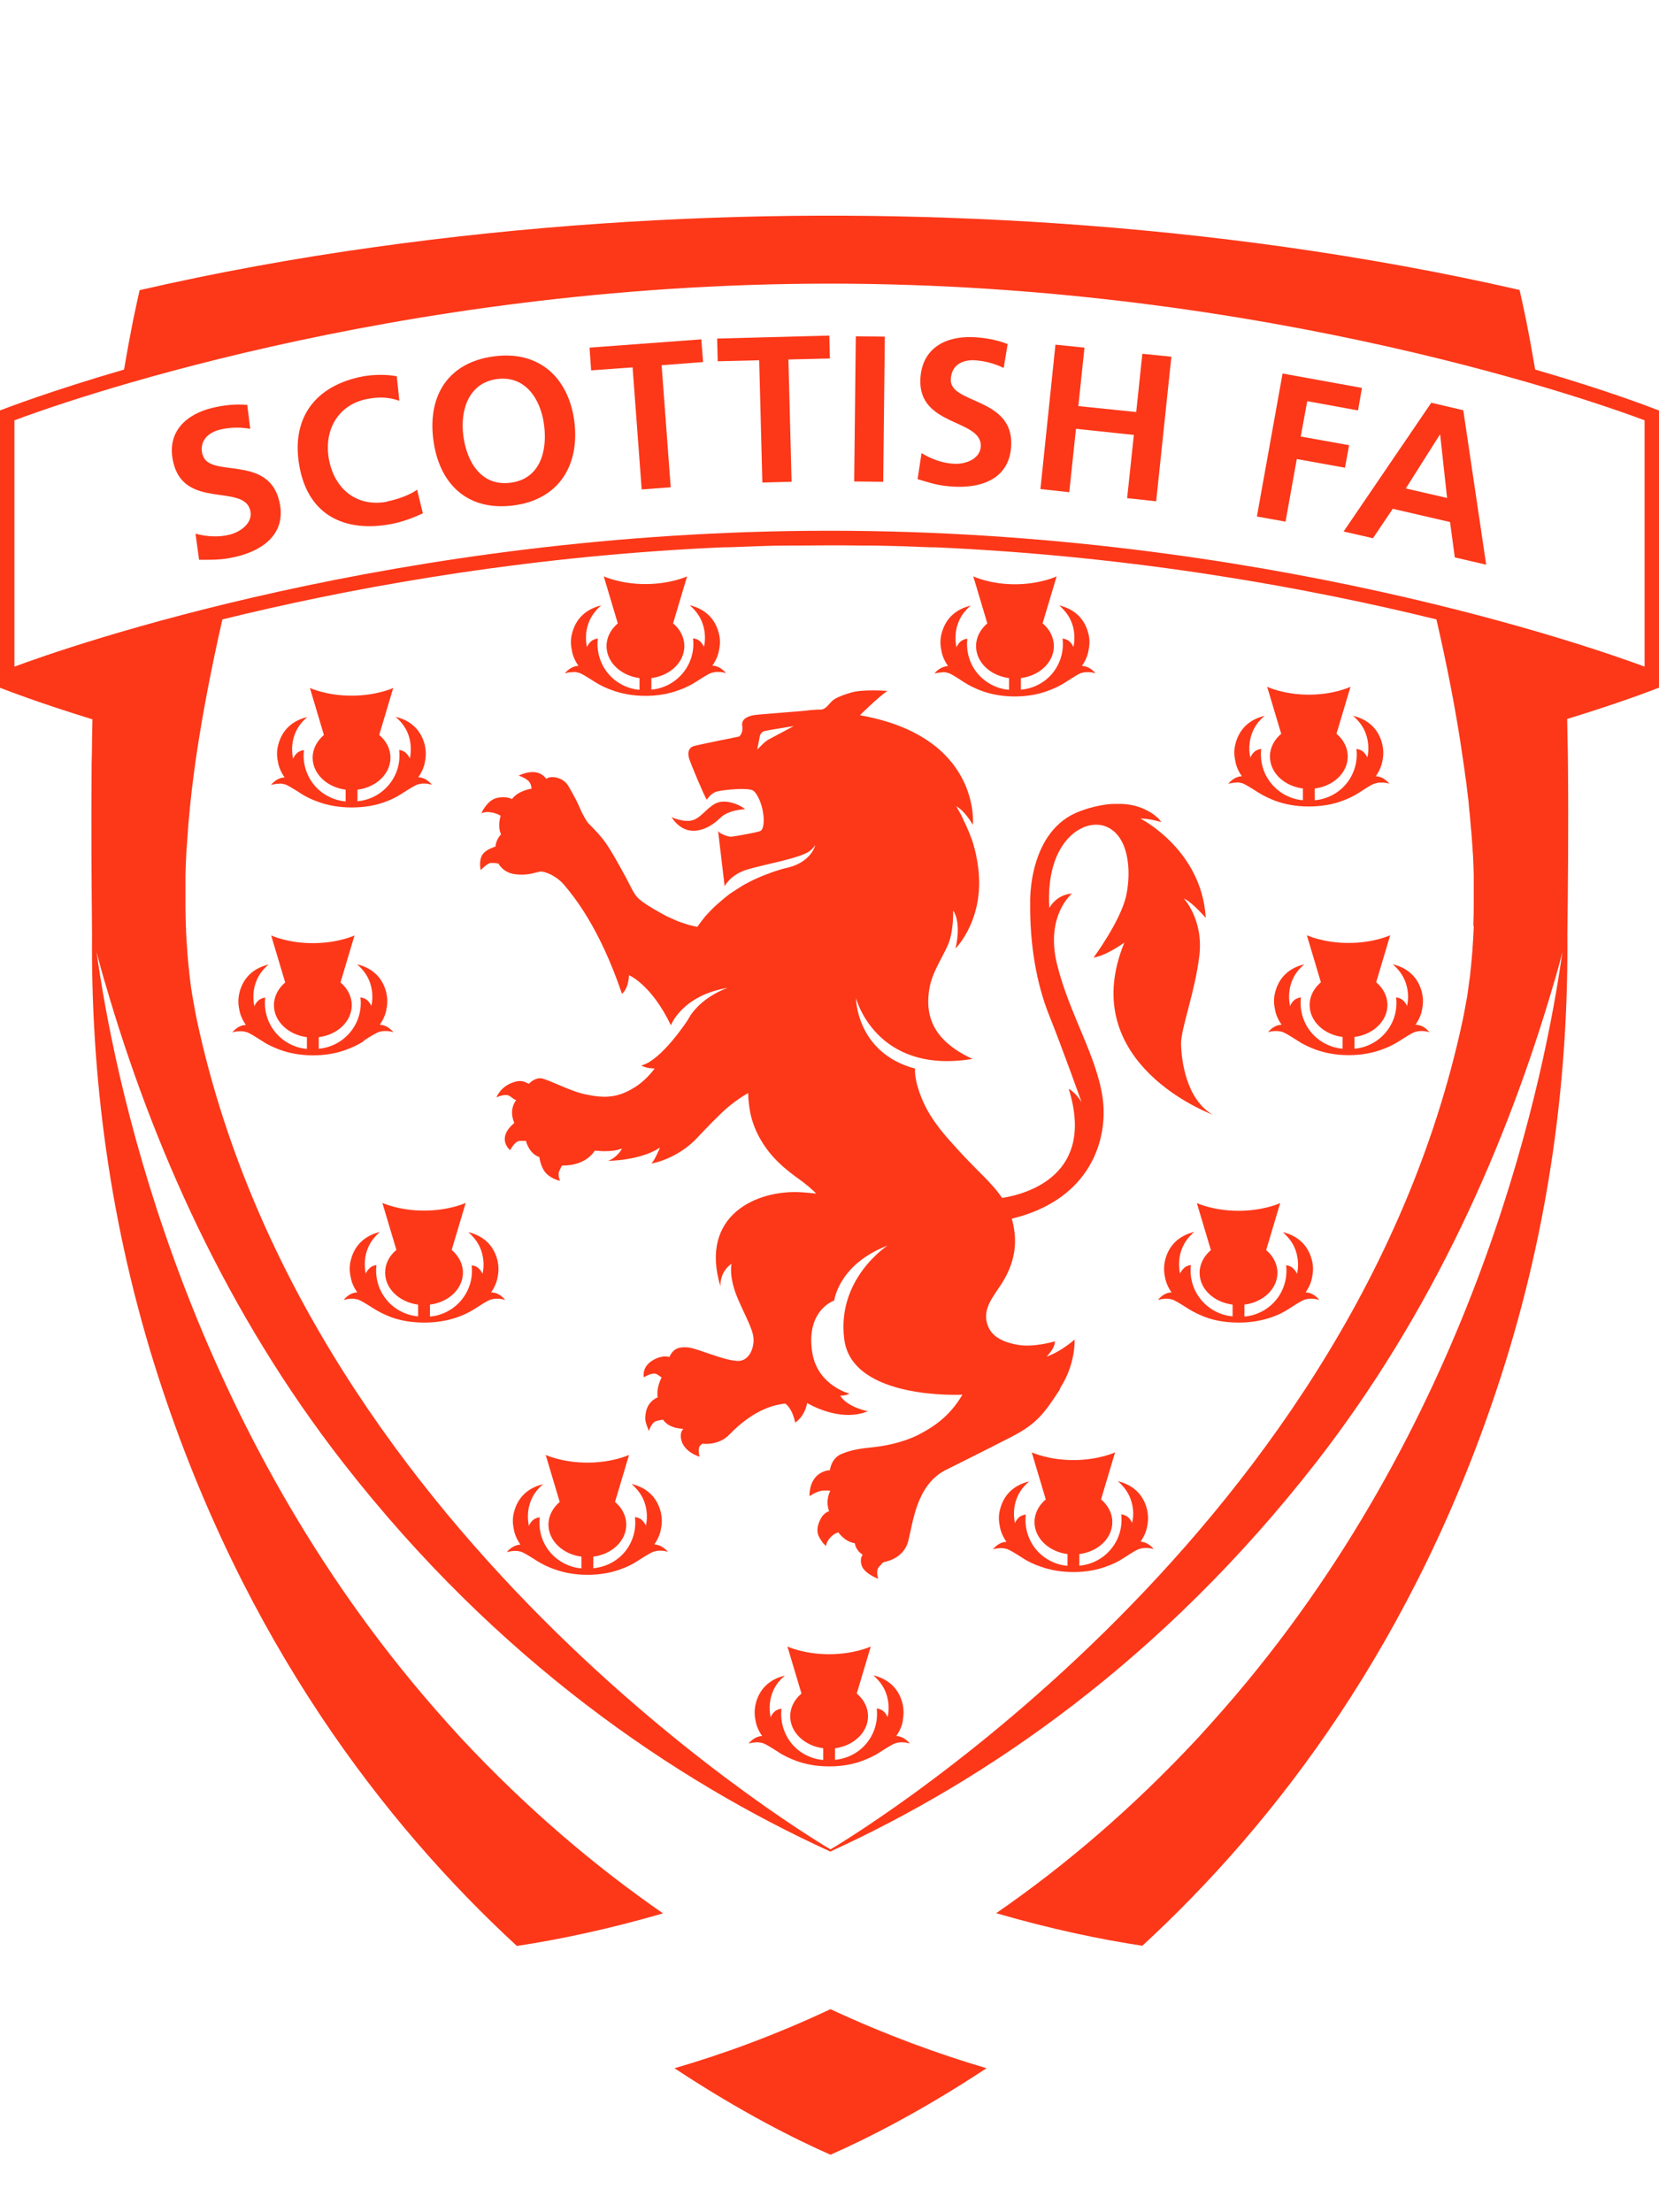 <?xml version="1.0" encoding="UTF-8"?><svg id="Layer_1" xmlns="http://www.w3.org/2000/svg" viewBox="0 0 84 112"><path d="M36.45,41.43c.43-.45,1.28-.46,1.28-.46-.21-.19-.85-.49-1.35-.35-.5,.15-.81,.72-1.26,.89-.46,.17-1.12-.14-1.12-.14,.82,1.25,2.01,.51,2.44,.06Z" style="fill:#fc3819;"/><path d="M53.67,70.29c.81-1.24,.74-2.47,.74-2.47-.81,.69-1.42,.86-1.42,.86,.47-.47,.42-.77,.42-.77,0,0-1.11,.33-1.91,.17-.8-.15-1.36-.45-1.53-1.11-.18-.66,.26-1.24,.47-1.57,.2-.32,1.08-1.37,.94-2.9-.03-.29-.08-.56-.15-.8,4.01-.97,4.89-4.04,4.6-6.11-.3-2.13-1.67-4.22-2.3-6.73-.63-2.51,.75-3.62,.75-3.62-.81,.05-1.15,.73-1.15,.73-.21-3.38,1.74-4.59,2.88-4.12,1.14,.47,1.29,2.22,1.01,3.5-.28,1.28-1.65,3.13-1.65,3.13,.66-.1,1.56-.76,1.56-.76-2.38,5.8,3.69,8.4,4.41,8.69,.04,.02,.07,.03,.07,.03-1.38-.8-1.6-2.84-1.61-3.61,0-.78,.72-2.65,.93-4.48,.2-1.82-.79-2.86-.79-2.86,.41,.17,1.11,.98,1.11,.98-.2-3.46-3.31-5.03-3.31-5.03,.48,0,1.06,.18,1.06,.18-.01-.02-.03-.04-.05-.07,0,0,0,0,0,0-.02-.02-.04-.05-.07-.08,0,0,0,0,0-.01-.03-.03-.06-.06-.1-.09,0,0,0,0,0,0-.15-.14-.38-.29-.67-.42,0,0,0,0,0,0-.29-.13-.66-.23-1.11-.25,0,0-.01,0-.02,0-.1,0-.21,0-.33,0,0,0-.02,0-.02,0-.14,0-.28,.01-.43,.03,0,0,.01,0,.02,0-.39,.05-.83,.15-1.31,.33-2.68,.96-2.55,4.64-2.55,4.64-.02,2.16,.32,4.11,.98,5.75,.64,1.59,1.62,4.34,1.62,4.34-.31-.49-.65-.67-.65-.67,1.36,4.34-2.06,5.32-3.37,5.53-.24-.36-.47-.6-.58-.72-.24-.28-1-1-1.59-1.65-.59-.65-1.37-1.46-1.84-2.53-.47-1.07-.4-1.65-.4-1.65-2.98-.8-2.99-3.57-2.99-3.57,0,0,1,3.89,5.9,3.08-2.22-1.02-2.36-2.42-2.19-3.52,.13-.82,.6-1.49,.92-2.19,.33-.7,.29-1.8,.29-1.8,0,0,.44,.53,.12,1.92,0,0,1.56-1.54,1.12-4.29,0,0,0-.01,0-.02-.02-.1-.03-.2-.06-.3,0-.01,0-.02,0-.04-.02-.1-.04-.2-.07-.3,0-.02,0-.04-.01-.05-.03-.1-.05-.19-.08-.29,0-.02-.02-.05-.02-.07-.03-.09-.06-.19-.1-.28-.01-.03-.03-.06-.04-.1-.03-.09-.07-.18-.11-.27-.02-.04-.04-.08-.05-.12-.04-.09-.07-.17-.12-.26-.03-.05-.06-.11-.08-.17-.04-.08-.07-.15-.11-.23-.07-.13-.15-.27-.23-.41,0,0,.39,.18,.84,.94,0,0,.44-4.46-5.72-5.55,0,0,.93-.92,1.39-1.23,0,0-1.22-.1-1.83,.08-.6,.18-.86,.31-1.01,.47-.15,.15-.24,.32-.47,.39,0,0-.42,0-.84,.06-.24,.03-2.3,.18-2.57,.22-.27,.04-.69,.16-.63,.55,.06,.39-.16,.54-.16,.54,0,0-2.11,.42-2.32,.49-.22,.08-.29,.31-.22,.58,.07,.27,.82,2.04,.91,2.13,0,0,.18-.33,.52-.42,.34-.09,1.6-.21,1.83-.04,.23,.17,.43,.69,.49,1.08,.07,.38,.06,.89-.15,.97-.2,.07-1.38,.29-1.49,.28-.11,0-.5-.12-.63-.28l.33,2.79s.28-.58,1.12-.84c.83-.26,2.75-.58,3.21-.96,0,0,.12-.09,.26-.28,0,0-.19,.82-1.33,1.12-.05,.01-.11,.03-.16,.04-.02,0-.03,0-.05,.01-.05,.01-.1,.03-.15,.04-.02,0-.04,.01-.06,.02-.07,.02-.15,.04-.22,.07-.01,0-.03,0-.04,.01-.06,.02-.13,.04-.2,.07-.03,0-.06,.02-.08,.03-.06,.02-.13,.05-.19,.07-.03,.01-.05,.02-.08,.03-.09,.04-.18,.07-.27,.11-.03,.01-.06,.03-.09,.04-.07,.03-.13,.06-.2,.09-.04,.02-.08,.04-.12,.06-.07,.03-.14,.07-.21,.11-.03,.02-.07,.03-.1,.05-.09,.05-.19,.11-.28,.17-.04,.03-.08,.05-.13,.08-.06,.04-.12,.08-.18,.12-.05,.03-.09,.06-.14,.09-.07,.05-.14,.1-.21,.16-.06,.04-.11,.09-.17,.14-.07,.06-.13,.11-.2,.17-.05,.04-.09,.08-.14,.12-.06,.05-.11,.11-.17,.16-.04,.04-.09,.09-.13,.13-.09,.09-.17,.19-.26,.28-.04,.04-.07,.09-.11,.14-.06,.07-.11,.14-.16,.21-.04,.05-.08,.11-.12,.16,0,.01-.02,.02-.02,.03,0,0,0,0-.01,0,0,0,0,0,0,0-.26-.04-.52-.12-.78-.21,0,0,0,0-.01,0-.12-.04-.24-.09-.35-.14-.01,0-.03-.01-.04-.02-.09-.04-.18-.08-.27-.12-.04-.02-.08-.04-.11-.05-.07-.04-.14-.07-.2-.11-.28-.15-.53-.3-.72-.42-.04-.03-.09-.05-.12-.08-.56-.36-.58-.53-.99-1.31-.42-.77-.71-1.3-1.01-1.74-.3-.45-.93-1.06-.93-1.06,0,0-.21-.28-.41-.75-.19-.47-.61-1.16-.61-1.16-.33-.49-.98-.45-1.08-.32,0,0,0,0-.02-.01-.03-.04-.06-.08-.11-.12-.48-.46-1.28-.03-1.28-.03,0,0,.27,.07,.49,.26,.02,.02,.04,.04,.05,.06,.06,.08,.11,.19,.11,.34,0,0-.68,.09-.99,.53,0,0-.26-.18-.77-.06-.5,.12-.78,.78-.78,.78,0,0,.03-.02,.07-.03,0,0,0,0,0,0,0,0,.03-.01,.08-.02,.08-.02,.2-.03,.35,0,.26,.04,.41,.13,.46,.16,0,0,.01,0,.02,.01,0,0-.18,.52,.02,.94,0,0-.27,.27-.28,.62,0,0-.06,.01-.14,.05-.17,.06-.45,.2-.56,.42-.15,.33-.05,.72-.05,.72,0,0,.29-.31,.49-.36,.01,0,.02,0,.04,0,.01,0,.03,0,.04,0,.09,0,.2,0,.33,.03,0,0,.22,.46,.84,.54,.62,.08,1-.08,1.23-.13,.23-.05,.87,.2,1.28,.7,.43,.52,1.75,2.08,2.9,5.48,0,0,.31-.17,.36-.94,0,0,1.14,.48,2.12,2.54,0,0,.55-1.51,2.88-1.9,0,0-1.41,.46-2.02,1.62,0,0-1.35,2.08-2.36,2.31,.27,.17,.68,.15,.68,.15-.28,.39-.69,.76-1,.95-.86,.54-1.51,.58-2.53,.36-.8-.17-1.9-.78-2.24-.81-.34-.02-.6,.28-.6,.28,0,0-.04-.02-.1-.04-.14-.09-.33-.14-.61-.06-.74,.21-.93,.79-.93,.79,0,0,.45-.23,.68-.06,.13,.1,.24,.17,.31,.2,0,0,0,0,0,.01,0,0-.39,.43-.09,1.14,0,0-.01,0-.03,.03-.9,.78-.18,1.35-.18,1.35,0,0,.18-.35,.39-.45,0,0,.01,0,.02,0,.03-.01,.06-.02,.09-.02,.26,0,.3,0,.3,0,0,0,.15,.65,.68,.82,0,0,.06,.53,.35,.83,.3,.3,.7,.37,.7,.37,0,0-.15-.3-.03-.52,.05-.1,.09-.19,.12-.25,.18,0,1.16,.02,1.67-.76,0,0,.86,.12,1.38-.11,0,0-.23,.46-.71,.63,0,0,1.61,0,2.63-.67,0,0-.32,.75-.45,.81,0,0,1.36-.21,2.41-1.39,0,0,.56-.6,1.15-1.17,.65-.63,1.35-1.01,1.35-1.01,.03,.73,.12,1.57,.77,2.58,.65,1.01,1.58,1.6,2.03,1.94,.45,.35,.65,.57,.65,.57-.24-.03-.49-.05-.75-.07-2.28-.14-5.19,1.18-4.1,4.77,0,0-.07-.71,.56-1.15,0,0-.16,.64,.31,1.75,.47,1.1,.87,1.7,.8,2.26-.07,.57-.38,.9-.75,.91-.7,.01-2.06-.63-2.54-.68-.58-.06-.79,.12-.97,.48-.2-.05-.46-.04-.79,.14-.64,.35-.5,.89-.5,.89,0,0,.44-.28,.65-.16,.17,.1,.23,.16,.25,.17-.08,.15-.27,.58-.2,1.01-.04,.01-.09,.03-.13,.06-.47,.29-.49,.78-.5,1-.01,.2,.19,.64,.19,.64,0,0,.11-.42,.36-.5,.22-.07,.33-.07,.36-.07,0,0,0,0,0,0,0,0,.21,.42,1.02,.46-.1,.1-.15,.25-.12,.48,.1,.69,.94,.93,.94,.93,0,0-.11-.41,.03-.56,.07-.07,.1-.09,.12-.1,.17,.02,.87,.06,1.37-.47,.58-.6,1.58-1.44,2.82-1.56,0,0,.35,.21,.5,.96,0,0,.46-.25,.61-.99,0,0,1.62,1.01,3.07,.42,0,0-1.03-.2-1.4-.79,0,0,.24,.01,.48-.1,0,0-1.62-.41-1.89-2.07-.27-1.66,.52-2.41,1.11-2.65,0,0,.22-1.83,2.7-2.78,0,0-2.6,1.68-2.19,4.76,.41,3.08,5.98,2.79,5.98,2.79-.59,1-1.31,1.55-2.19,2.01-.88,.45-1.86,.6-2.34,.65-.48,.05-1.05,.11-1.59,.34-.51,.21-.58,.76-.59,.83-.03,0-.07,0-.1,0-1.01,.2-.93,1.31-.93,1.31,0,0,.35-.26,.7-.29,.03,0,.05,0,.07,0,.03,0,.06,0,.1,0,0,0,0,0,0,0,.06,0,.12,0,.18,.02,0,0-.27,.46-.06,1.03-.15,.05-.31,.16-.43,.39-.35,.67-.03,.98,.06,1.13,.09,.15,.22,.24,.22,.24,0,0-.02-.14,.17-.38,.12-.15,.25-.23,.34-.27,.04-.01,.07-.03,.11-.04,0,0,.31,.47,.83,.55,0,0,.04,.36,.4,.58-.05,.08-.14,.2-.06,.52,.12,.44,.85,.7,.85,.7,0,0-.17-.45,.08-.65,.07-.06,.09-.1,.09-.12,.04-.03,.08-.05,.13-.08,0,0,.99-.14,1.22-1.07,.24-.92,.4-2.78,1.84-3.56,0,0,2.17-1.08,3.41-1.72,1.24-.64,1.63-1.16,2.44-2.41Zm-14.82-32.81s-.13,.09-.23,.19c-.09,.09-.28,.28-.28,.28l.14-.72s.05-.17,.24-.22c.19-.05,1.47-.25,1.47-.25l-1.35,.72Z" style="fill:#fc3819;"/><path d="M47.75,34.03h0c.1,0,.19,.02,.29,.05,.15,.06,.35,.18,.77,.46,.3,.19,.61,.33,.87,.43,.48,.18,1.06,.29,1.7,.29s1.22-.11,1.69-.29c.26-.09,.57-.23,.88-.43,.42-.27,.63-.4,.77-.46,.1-.03,.2-.05,.3-.05h.09c.12,0,.23,.02,.36,.06-.22-.26-.45-.36-.69-.38,.18-.25,.3-.53,.34-.81,.06-.28,.06-.57-.02-.85-.18-.69-.65-1.2-1.47-1.4,.34,.3,.58,.63,.7,1.08,.09,.35,.09,.7,.02,1.04-.02-.1-.17-.3-.29-.36-.11-.06-.21-.08-.26-.08,.05,.42-.01,.85-.2,1.26-.35,.76-1.07,1.24-1.85,1.32-.02,0-.04,0-.06,.01v-.59c.95-.12,1.67-.8,1.67-1.62,0-.45-.22-.86-.57-1.15l.71-2.38s-.83,.4-2.11,.4-2.11-.4-2.11-.4l.71,2.38c-.35,.3-.57,.7-.57,1.15,0,.82,.72,1.5,1.67,1.62v.59s-.04,0-.06,0c-.78-.09-1.5-.57-1.85-1.32-.19-.41-.25-.85-.2-1.26-.05,0-.15,.02-.26,.08-.12,.06-.27,.26-.29,.36-.07-.34-.07-.69,.02-1.04,.12-.45,.35-.78,.7-1.08-.82,.2-1.29,.71-1.47,1.4-.08,.28-.08,.57-.02,.85,.04,.28,.16,.55,.34,.81-.24,.02-.47,.12-.69,.38,.12-.03,.24-.05,.36-.06h.08Z" style="fill:#fc3819;"/><path d="M62.62,39.61h0c.1,0,.2,.02,.3,.05,.14,.06,.35,.18,.77,.45,.3,.19,.61,.33,.87,.43,.48,.18,1.06,.29,1.7,.29s1.22-.1,1.69-.28c.26-.09,.57-.23,.88-.43,.41-.27,.62-.4,.77-.45,.1-.03,.2-.05,.3-.05h.09c.12,0,.24,.02,.36,.06-.22-.26-.45-.37-.69-.38,.18-.26,.3-.53,.34-.81,.06-.28,.05-.56-.02-.85-.18-.69-.65-1.2-1.47-1.4,.34,.3,.58,.63,.7,1.08,.09,.35,.1,.7,.02,1.04-.02-.1-.17-.3-.29-.36-.11-.06-.21-.08-.26-.08,.05,.42-.01,.85-.2,1.26-.35,.76-1.07,1.24-1.85,1.33-.02,0-.04,0-.06,0v-.59c.95-.12,1.67-.8,1.67-1.62,0-.45-.22-.86-.57-1.15l.71-2.38s-.83,.4-2.11,.4-2.11-.4-2.11-.4l.71,2.38c-.35,.3-.57,.7-.57,1.15,0,.82,.72,1.5,1.67,1.62v.59s-.04,0-.06,0c-.78-.09-1.49-.57-1.85-1.33-.19-.41-.25-.85-.2-1.26-.05,0-.15,.02-.26,.08-.12,.06-.27,.26-.29,.36-.08-.34-.07-.69,.02-1.04,.12-.45,.35-.78,.7-1.08-.82,.2-1.29,.71-1.47,1.4-.08,.28-.08,.57-.02,.85,.04,.28,.16,.56,.34,.81-.24,.01-.47,.12-.69,.38,.12-.03,.24-.05,.36-.06h.08Z" style="fill:#fc3819;"/><path d="M71.67,51.88c.18-.26,.3-.53,.34-.81,.06-.28,.05-.57-.02-.85-.18-.69-.65-1.2-1.47-1.4,.34,.3,.58,.63,.7,1.08,.09,.35,.1,.7,.02,1.04-.02-.1-.17-.3-.29-.36-.11-.06-.21-.08-.26-.08,.05,.42-.01,.85-.2,1.26-.36,.76-1.07,1.24-1.85,1.33-.02,0-.04,0-.06,0v-.59c.94-.12,1.67-.8,1.67-1.62,0-.45-.22-.86-.57-1.15l.71-2.38s-.83,.39-2.11,.39-2.11-.39-2.11-.39l.71,2.38c-.35,.3-.57,.7-.57,1.15,0,.82,.72,1.5,1.67,1.62v.59s-.04,0-.06,0c-.78-.09-1.5-.57-1.85-1.33-.19-.41-.25-.85-.2-1.26-.05,0-.15,.02-.26,.08-.12,.06-.27,.26-.29,.36-.07-.34-.07-.69,.02-1.04,.12-.45,.35-.78,.7-1.08-.82,.2-1.29,.71-1.47,1.4-.08,.28-.08,.57-.02,.85,.04,.28,.16,.55,.34,.81-.24,.01-.47,.12-.69,.38,.12-.04,.24-.06,.36-.06h.09c.1,0,.2,.02,.3,.05,.14,.06,.35,.18,.77,.45,.3,.2,.61,.33,.87,.43,.48,.18,1.06,.29,1.7,.29s1.22-.11,1.69-.29c.26-.09,.57-.23,.88-.43,.42-.27,.62-.39,.77-.45,.1-.03,.2-.05,.3-.05h.09c.12,0,.24,.02,.36,.06-.22-.26-.45-.37-.69-.38Z" style="fill:#fc3819;"/><path d="M66.1,65.44c.18-.26,.3-.53,.34-.81,.06-.28,.06-.56-.02-.85-.18-.69-.65-1.2-1.47-1.4,.34,.3,.58,.63,.7,1.08,.09,.35,.1,.7,.02,1.04-.02-.1-.17-.29-.29-.36-.11-.06-.21-.08-.26-.08,.05,.42-.01,.85-.2,1.26-.35,.76-1.07,1.24-1.85,1.33-.02,0-.04,0-.06,0v-.6c.95-.12,1.67-.8,1.67-1.61,0-.45-.22-.86-.57-1.15l.71-2.38s-.83,.39-2.11,.39-2.11-.39-2.11-.39l.71,2.38c-.35,.3-.57,.7-.57,1.15,0,.82,.72,1.49,1.67,1.61v.59s-.04,0-.06,0c-.78-.09-1.49-.57-1.85-1.33-.19-.41-.25-.84-.2-1.26-.05,0-.15,.02-.26,.08-.12,.07-.27,.26-.29,.36-.07-.34-.07-.69,.02-1.04,.12-.45,.35-.78,.7-1.08-.82,.2-1.29,.71-1.47,1.4-.07,.28-.08,.57-.02,.85,.04,.28,.16,.56,.34,.81-.24,.01-.47,.12-.69,.38,.12-.03,.24-.05,.36-.06h.09c.1,0,.2,.02,.3,.05,.14,.06,.35,.18,.77,.45,.3,.19,.61,.33,.87,.43,.47,.18,1.06,.28,1.7,.28s1.22-.11,1.69-.28c.26-.09,.57-.23,.87-.43,.42-.27,.63-.4,.77-.45,.1-.03,.2-.05,.3-.05h.09c.12,0,.24,.03,.36,.06-.22-.26-.45-.37-.69-.38Z" style="fill:#fc3819;"/><path d="M57.75,78.05c.18-.26,.3-.53,.34-.81,.06-.28,.05-.56-.02-.85-.18-.69-.65-1.2-1.47-1.4,.34,.3,.58,.63,.7,1.08,.1,.35,.1,.7,.02,1.04-.02-.1-.17-.3-.29-.36-.11-.06-.2-.08-.26-.08,.05,.42-.01,.85-.2,1.26-.36,.76-1.07,1.24-1.85,1.33-.02,0-.04,0-.07,.01v-.59c.95-.12,1.67-.8,1.67-1.62,0-.45-.22-.85-.57-1.15l.71-2.38s-.83,.39-2.11,.39-2.11-.39-2.11-.39l.71,2.38c-.35,.3-.57,.7-.57,1.15,0,.82,.73,1.5,1.67,1.62v.59s-.04,0-.06,0c-.78-.09-1.5-.57-1.85-1.33-.19-.41-.25-.84-.2-1.26-.05,0-.14,.02-.26,.08-.12,.06-.27,.26-.29,.36-.07-.34-.07-.69,.02-1.04,.12-.45,.35-.78,.7-1.08-.82,.2-1.29,.71-1.47,1.4-.08,.28-.08,.57-.02,.85,.04,.28,.16,.55,.34,.81-.24,.01-.47,.12-.69,.38,.12-.04,.24-.05,.36-.06,.02,0,.05,0,.08,0h0c.1,0,.2,.02,.3,.05,.14,.06,.35,.18,.77,.45,.3,.2,.61,.33,.87,.42,.48,.18,1.06,.29,1.7,.29s1.22-.11,1.69-.29c.26-.09,.57-.23,.87-.43,.42-.27,.62-.4,.77-.45,.1-.03,.2-.05,.3-.05h0s.06,0,.08,0c.12,0,.23,.02,.36,.06-.22-.26-.45-.37-.69-.38Z" style="fill:#fc3819;"/><path d="M45.71,87.07c.06-.28,.05-.56-.02-.85-.18-.69-.65-1.2-1.47-1.4,.34,.3,.58,.63,.7,1.08,.09,.35,.1,.7,.02,1.04-.02-.1-.17-.3-.29-.36-.11-.06-.21-.08-.26-.08,.05,.41-.01,.85-.2,1.26-.35,.76-1.07,1.24-1.85,1.33-.02,0-.04,0-.06,.01v-.59c.94-.12,1.67-.8,1.67-1.62,0-.45-.22-.86-.57-1.15l.71-2.38s-.83,.39-2.11,.39-2.11-.39-2.11-.39l.71,2.38c-.35,.3-.57,.7-.57,1.15,0,.82,.73,1.5,1.67,1.62v.59s-.04,0-.06,0c-.78-.09-1.5-.56-1.85-1.33-.19-.41-.25-.85-.2-1.26-.05,0-.15,.02-.26,.08-.12,.06-.27,.26-.29,.36-.07-.34-.07-.69,.02-1.04,.12-.45,.35-.78,.7-1.08-.82,.2-1.29,.71-1.47,1.4-.07,.28-.08,.57-.02,.85,.04,.28,.16,.56,.34,.81-.24,.01-.47,.13-.69,.38,.12-.03,.24-.05,.36-.06h.09c.1,0,.2,.02,.3,.05,.15,.06,.35,.18,.77,.45,.3,.2,.61,.33,.87,.43,.47,.18,1.06,.29,1.7,.29s1.22-.11,1.69-.29c.26-.1,.57-.23,.87-.43,.42-.27,.63-.39,.77-.45,.1-.03,.2-.05,.3-.05h.09c.12,0,.24,.03,.36,.06-.22-.25-.45-.37-.69-.38,.18-.26,.3-.53,.34-.81Z" style="fill:#fc3819;"/><path d="M33.13,78.19c.18-.26,.3-.53,.34-.81,.06-.28,.05-.57-.02-.85-.18-.69-.65-1.2-1.47-1.4,.34,.31,.58,.63,.7,1.08,.09,.35,.1,.7,.02,1.04-.02-.1-.17-.3-.29-.36-.11-.06-.21-.08-.26-.08,.05,.42-.01,.85-.2,1.26-.35,.76-1.07,1.23-1.85,1.32-.02,0-.04,0-.06,.01v-.59c.95-.12,1.67-.8,1.67-1.62,0-.45-.22-.86-.57-1.15l.71-2.38s-.83,.39-2.11,.39-2.11-.39-2.11-.39l.71,2.38c-.35,.3-.57,.7-.57,1.15,0,.82,.73,1.5,1.67,1.62v.59s-.04,0-.06,0c-.78-.09-1.5-.57-1.85-1.32-.19-.41-.25-.85-.2-1.26-.05,0-.15,.02-.26,.08-.12,.06-.27,.26-.29,.36-.07-.34-.07-.69,.02-1.04,.12-.45,.35-.78,.7-1.08-.82,.2-1.29,.71-1.47,1.4-.08,.28-.08,.57-.02,.85,.04,.28,.16,.55,.34,.81-.24,.02-.47,.12-.69,.38,.12-.03,.24-.05,.36-.06h.09c.1,0,.2,.02,.3,.05,.14,.06,.35,.18,.77,.45,.3,.19,.61,.33,.87,.42,.48,.18,1.06,.29,1.7,.29s1.22-.11,1.69-.29c.26-.09,.57-.23,.87-.43,.42-.27,.63-.39,.77-.45,.1-.03,.2-.05,.3-.05h.09c.12,0,.23,.02,.35,.06-.22-.26-.45-.36-.69-.38Z" style="fill:#fc3819;"/><path d="M24.86,65.44c.18-.26,.3-.53,.34-.81,.06-.28,.05-.56-.02-.85-.18-.69-.65-1.2-1.47-1.4,.34,.3,.58,.63,.7,1.08,.09,.35,.1,.7,.02,1.04-.02-.1-.17-.29-.29-.36-.11-.06-.21-.07-.26-.08,.05,.42-.01,.85-.2,1.26-.36,.76-1.07,1.24-1.85,1.33-.02,0-.04,0-.06,0v-.6c.95-.12,1.67-.8,1.67-1.62,0-.45-.22-.85-.57-1.15l.71-2.38s-.83,.39-2.11,.39-2.11-.39-2.11-.39l.71,2.38c-.36,.3-.57,.7-.57,1.15,0,.82,.73,1.5,1.67,1.62v.59s-.04,0-.06,0c-.78-.09-1.5-.57-1.85-1.33-.19-.41-.25-.84-.2-1.26-.05,0-.15,.02-.25,.08-.12,.07-.27,.26-.29,.36-.07-.34-.07-.69,.02-1.04,.12-.45,.35-.78,.7-1.08-.82,.2-1.29,.71-1.47,1.4-.08,.28-.08,.57-.02,.85,.04,.28,.16,.56,.34,.81-.24,.01-.47,.12-.69,.38,.12-.03,.24-.05,.36-.06h.09c.1,0,.19,.02,.3,.05,.14,.06,.35,.18,.77,.45,.3,.19,.61,.33,.87,.43,.48,.18,1.06,.28,1.7,.28s1.22-.11,1.69-.28c.26-.09,.57-.23,.88-.43,.42-.27,.63-.4,.77-.45,.1-.03,.2-.05,.3-.05h.09c.12,0,.23,.03,.36,.06-.22-.26-.45-.37-.69-.38Z" style="fill:#fc3819;"/><path d="M18.4,52.7c.41-.27,.63-.39,.77-.45,.1-.03,.2-.05,.3-.05h.09c.12,0,.23,.02,.36,.06-.22-.26-.45-.37-.69-.38,.18-.26,.3-.53,.34-.81,.06-.28,.05-.57-.02-.85-.18-.69-.65-1.2-1.47-1.4,.34,.3,.58,.63,.7,1.08,.09,.35,.1,.7,.02,1.04-.02-.1-.17-.3-.29-.36-.11-.06-.21-.08-.26-.08,.05,.42-.01,.85-.2,1.26-.36,.76-1.07,1.24-1.85,1.33-.02,0-.04,0-.06,.01v-.59c.95-.12,1.67-.8,1.67-1.62,0-.45-.22-.86-.57-1.15l.71-2.38s-.83,.39-2.11,.39-2.11-.39-2.11-.39l.71,2.38c-.35,.3-.57,.7-.57,1.15,0,.82,.73,1.5,1.67,1.62v.59s-.04,0-.06,0c-.78-.09-1.49-.57-1.85-1.33-.19-.41-.25-.85-.2-1.26-.05,0-.15,.02-.26,.08-.12,.06-.27,.26-.29,.36-.07-.34-.07-.69,.02-1.04,.12-.45,.35-.78,.7-1.08-.82,.2-1.29,.71-1.47,1.4-.07,.28-.08,.57-.02,.85,.04,.28,.16,.55,.34,.81-.24,.01-.47,.12-.69,.38,.12-.04,.24-.06,.36-.06h.09c.09,0,.19,.02,.3,.05,.15,.06,.35,.18,.77,.45,.3,.2,.61,.33,.87,.43,.48,.18,1.06,.29,1.7,.29s1.22-.11,1.69-.29c.26-.09,.57-.23,.88-.43Z" style="fill:#fc3819;"/><path d="M14.16,39.67h0c.1,0,.2,.02,.3,.05,.14,.06,.35,.18,.77,.45,.3,.2,.61,.33,.87,.42,.47,.18,1.06,.29,1.7,.29s1.22-.1,1.69-.28c.26-.09,.57-.23,.87-.43,.42-.27,.63-.39,.77-.45,.1-.03,.2-.05,.29-.05h.09c.12,0,.24,.03,.36,.06-.22-.26-.45-.37-.69-.38,.18-.26,.3-.53,.34-.81,.06-.28,.05-.57-.02-.85-.18-.69-.65-1.2-1.47-1.4,.34,.3,.58,.63,.7,1.08,.09,.35,.09,.7,.02,1.04-.02-.1-.17-.29-.29-.36-.11-.06-.2-.08-.25-.08,.05,.42-.01,.85-.2,1.26-.36,.76-1.07,1.24-1.85,1.33-.02,0-.04,0-.06,.01v-.59c.95-.12,1.67-.8,1.67-1.62,0-.45-.22-.86-.57-1.15l.71-2.38s-.83,.39-2.11,.39-2.11-.39-2.11-.39l.71,2.38c-.35,.3-.57,.7-.57,1.15,0,.82,.73,1.5,1.67,1.62v.59s-.04,0-.06,0c-.78-.09-1.5-.57-1.85-1.33-.19-.41-.25-.85-.2-1.26-.05,0-.15,.02-.26,.08-.12,.06-.27,.26-.29,.36-.07-.34-.07-.69,.02-1.04,.12-.45,.35-.78,.7-1.08-.82,.2-1.29,.71-1.47,1.4-.08,.28-.08,.57-.02,.85,.04,.28,.16,.55,.34,.81-.24,.01-.47,.12-.69,.38,.12-.03,.24-.06,.36-.06h.08Z" style="fill:#fc3819;"/><path d="M29.04,34.02h0c.1,0,.2,.02,.3,.05,.15,.06,.35,.18,.77,.45,.3,.19,.61,.33,.87,.42,.48,.18,1.06,.29,1.7,.29s1.22-.11,1.69-.29c.26-.09,.57-.23,.87-.42,.42-.27,.63-.4,.77-.45,.1-.03,.2-.05,.3-.05h.09c.12,0,.23,.02,.36,.06-.22-.26-.45-.37-.69-.38,.18-.26,.3-.53,.34-.81,.06-.28,.06-.57-.02-.85-.18-.69-.65-1.2-1.47-1.4,.34,.3,.58,.63,.7,1.08,.09,.35,.1,.7,.02,1.04-.02-.1-.17-.3-.29-.36-.11-.06-.21-.08-.26-.08,.05,.42-.01,.85-.2,1.26-.36,.76-1.07,1.24-1.85,1.33-.02,0-.04,0-.06,.01v-.59c.95-.12,1.67-.8,1.67-1.62,0-.45-.22-.86-.57-1.15l.71-2.38s-.83,.39-2.11,.39-2.11-.39-2.11-.39l.71,2.38c-.35,.3-.57,.7-.57,1.15,0,.82,.73,1.5,1.67,1.62v.59s-.04,0-.06,0c-.78-.09-1.5-.57-1.85-1.33-.19-.41-.25-.84-.2-1.26-.05,0-.15,.02-.26,.08-.12,.06-.27,.26-.29,.36-.07-.34-.07-.69,.02-1.04,.12-.45,.36-.78,.7-1.08-.82,.2-1.29,.71-1.47,1.4-.08,.28-.08,.57-.02,.85,.04,.28,.16,.56,.34,.81-.24,.01-.47,.12-.69,.38,.12-.03,.24-.06,.36-.06h.08Z" style="fill:#fc3819;"/><path d="M42.05,101.72c-2.79,1.31-5.45,2.28-7.9,2.99,3.36,2.22,6.17,3.62,7.9,4.38,1.73-.76,4.54-2.16,7.9-4.38-2.44-.72-5.11-1.69-7.9-2.99h0Z" style="fill:#fc3819;"/><polygon points="35.51 17.18 29.85 17.6 29.93 18.75 32.03 18.6 32.49 24.78 33.96 24.67 33.5 18.49 35.6 18.33 35.51 17.18" style="fill:#fc3819;"/><path d="M25.02,18.04c-2.32,.3-3.37,1.98-3.08,4.22,.29,2.24,1.72,3.63,4.06,3.33,2.31-.3,3.36-2.05,3.08-4.26-.29-2.2-1.77-3.59-4.06-3.29Zm.83,6.4c-1.49,.19-2.22-1.06-2.39-2.38-.17-1.28,.26-2.68,1.71-2.87,1.45-.19,2.22,1.05,2.38,2.34,.17,1.32-.21,2.72-1.7,2.91Z" style="fill:#fc3819;"/><path d="M19.6,25.4c-1.54,.29-2.66-.65-2.94-2.12-.28-1.48,.44-2.79,1.93-3.08,.52-.1,1.03-.12,1.63,.09l-.13-1.24c-.57-.11-1.21-.08-1.69,0-2.45,.46-3.7,2.13-3.23,4.61,.46,2.44,2.3,3.31,4.64,2.87,.55-.1,1.1-.31,1.6-.54l-.29-1.2c-.31,.24-.96,.49-1.53,.6Z" style="fill:#fc3819;"/><path d="M10.25,23.02c-.19-.78,.4-1.15,.89-1.27,.5-.12,1.03-.13,1.53-.04l-.15-1.21c-.56-.05-1.15,0-1.77,.15-1.26,.3-2.36,1.18-1.97,2.78,.57,2.37,3.56,1.05,3.89,2.41,.16,.64-.51,1.1-1.05,1.23-.56,.14-1.17,.1-1.72-.05l.18,1.32c.75,0,1.12,.02,1.9-.16,1.44-.35,2.54-1.24,2.16-2.81-.57-2.4-3.58-1.12-3.88-2.36Z" style="fill:#fc3819;"/><path d="M69.51,27.26l1.01-1.5,2.9,.67,.24,1.79,1.59,.37-1.16-7.82-1.62-.38-4.44,6.52,1.49,.34Zm3.39-5.25h.02s.35,3.2,.35,3.2l-2.09-.48,1.72-2.72Z" style="fill:#fc3819;"/><polygon points="65.66 23.24 68.1 23.68 68.31 22.54 65.86 22.1 66.19 20.31 68.76 20.78 68.96 19.64 64.94 18.91 63.64 26.15 65.09 26.41 65.66 23.24" style="fill:#fc3819;"/><rect x="40.35" y="19.97" width="7.35" height="1.47" transform="translate(22.83 64.5) rotate(-89.36)" style="fill:#fc3819;"/><path d="M83.99,20.78l-.29-.11c-.06-.02-2.21-.87-5.97-1.96-.16-.94-.31-1.76-.45-2.46-.13-.62-.24-1.15-.34-1.57-3.92-.9-7.88-1.61-11.83-2.17-7.74-1.09-15.4-1.56-22.4-1.59h0s-.71,0-.71,0h0s0,0,0,0h-.71c-6.99,.03-14.65,.51-22.39,1.6-3.95,.55-7.91,1.27-11.83,2.17-.1,.43-.21,.95-.34,1.57-.14,.7-.29,1.52-.45,2.45-3.77,1.1-5.93,1.94-5.99,1.96l-.29,.11h0s0,0,0,0v14.04H0s0,0,0,0l.29,.11c.05,.02,1.61,.63,4.39,1.49,0,.36-.02,.72-.02,1.09,0,.37-.01,.75-.02,1.13-.03,3.36,0,6.48,.02,8.66-.06,6.97,.83,14.6,3.38,22.48,4.32,13.32,11.41,22.54,18.13,28.74,2.11-.32,4.61-.84,7.4-1.65-3.41-2.36-6.86-5.27-10.23-8.88-.86-.94-1.69-1.88-2.48-2.84-11.8-14.29-15.11-30.75-15.97-36.95,.04,.16,.08,.31,.11,.42,.08,.31,.17,.62,.26,.94,.02,.08,.05,.16,.07,.23,2.37,8.17,6.14,16.69,12.04,24.26,7.81,10.03,16.79,16.09,24.67,19.69,7.88-3.6,16.77-9.66,24.59-19.69,5.9-7.58,9.66-16.1,12.04-24.26,.02-.07,.04-.15,.07-.23,.09-.31,.18-.63,.26-.94,.03-.12,.07-.27,.11-.43-.87,6.2-4.17,22.66-15.97,36.95-.79,.96-1.62,1.9-2.48,2.84-3.36,3.61-6.81,6.53-10.22,8.88,2.78,.81,5.29,1.33,7.4,1.65,6.73-6.2,13.82-15.42,18.13-28.74,2.56-7.89,3.45-15.51,3.39-22.48,0,.01,0,.02,0,.03,0-.02,0-.03,0-.03,.03-2.18,.06-5.3,.03-8.66,0-.38-.01-.76-.02-1.13,0-.37-.02-.74-.02-1.1,2.77-.85,4.32-1.46,4.37-1.48l.29-.11h0s0,0,0,0v-14.04h0s0,0,0,0Zm-9.37,26.09c0,.09,0,.18-.01,.27-.01,.28-.03,.56-.05,.84,0,.1-.01,.2-.02,.29-.03,.35-.06,.7-.1,1.04,0,.06-.01,.11-.02,.17-.04,.3-.08,.59-.12,.88-.01,.09-.03,.19-.05,.28-.06,.34-.12,.68-.19,1.01-5.7,26.63-32.01,41.98-32.01,41.98,0,0-26.39-15.36-32.08-41.98-.07-.33-.13-.67-.19-1.01-.02-.09-.03-.19-.05-.28-.05-.29-.09-.59-.12-.88,0-.06-.02-.11-.02-.17-.04-.34-.07-.69-.1-1.04,0-.1-.01-.2-.02-.29-.02-.28-.04-.56-.05-.84,0-.09,0-.18-.01-.27-.01-.35-.02-.7-.02-1.05,0-.1,0-.21,0-.31,0-.27,0-.54,0-.82,0-.12,0-.24,0-.36,.01-.35,.02-.7,.04-1.06,0-.1,.01-.21,.02-.31,.02-.27,.04-.54,.06-.82,.01-.14,.02-.28,.03-.43,.03-.29,.05-.58,.08-.87,.02-.16,.03-.31,.05-.47,.03-.28,.06-.56,.1-.84,.02-.16,.04-.32,.06-.48,.03-.24,.07-.48,.1-.72,.34-2.3,.8-4.64,1.33-6.97,6.01-1.48,14.23-3.03,23.75-3.57h0s0,0,0,0c.53-.03,1.07-.06,1.61-.08,.07,0,.14,0,.21,0,.53-.02,1.06-.04,1.6-.06,0,0,.01,0,.02,0,.53-.02,1.06-.03,1.59-.03,.12,0,.23,0,.35,0,.53,0,1.06-.01,1.6-.01s1.07,0,1.6,.01c.12,0,.23,0,.35,0,.53,0,1.06,.02,1.59,.03,0,0,0,0,.01,0,.54,.02,1.07,.04,1.6,.06,.07,0,.14,0,.21,0,10.21,.45,19.03,2.09,25.38,3.65,.54,2.34,1,4.68,1.33,6.99,.03,.23,.07,.46,.1,.69,.02,.17,.04,.33,.07,.5,.03,.28,.07,.55,.1,.82,.02,.17,.04,.33,.05,.5,.03,.28,.06,.57,.08,.85,.01,.14,.02,.29,.04,.43,.02,.27,.04,.54,.06,.81,0,.1,.01,.21,.02,.31,.02,.35,.03,.71,.04,1.06,0,.12,0,.24,0,.36,0,.27,0,.55,0,.82,0,.1,0,.2,0,.31,0,.35-.01,.7-.02,1.05Zm8.65-13.12c-2.64-.98-19.41-6.88-41.27-6.88S3.37,32.77,.73,33.75v-12.47c1.86-.7,18.95-6.92,41.27-6.92,22.33,0,39.42,6.22,41.27,6.92v12.47Z" style="fill:#fc3819;"/><polygon points="36.31 17.14 36.34 18.29 38.44 18.24 38.6 24.43 40.08 24.39 39.92 18.2 42.02 18.15 41.99 16.99 36.31 17.14" style="fill:#fc3819;"/><path d="M48.3,23.48c-.58-.03-1.15-.24-1.64-.54l-.2,1.32c.72,.21,1.07,.34,1.87,.38,1.49,.07,2.79-.47,2.87-2.08,.12-2.46-3.12-2.09-3.06-3.36,.04-.8,.7-.99,1.21-.96,.51,.03,1.02,.17,1.47,.39l.2-1.21c-.53-.21-1.11-.32-1.74-.35-1.29-.06-2.59,.47-2.68,2.11-.12,2.43,3.12,2.02,3.06,3.42-.04,.66-.8,.91-1.35,.88Z" style="fill:#fc3819;"/><polygon points="54.48 21.71 57.41 22.02 57.07 25.22 58.54 25.38 59.31 18.06 57.84 17.91 57.53 20.86 54.6 20.56 54.91 17.6 53.44 17.45 52.68 24.76 54.14 24.92 54.48 21.71" style="fill:#fc3819;"/></svg>